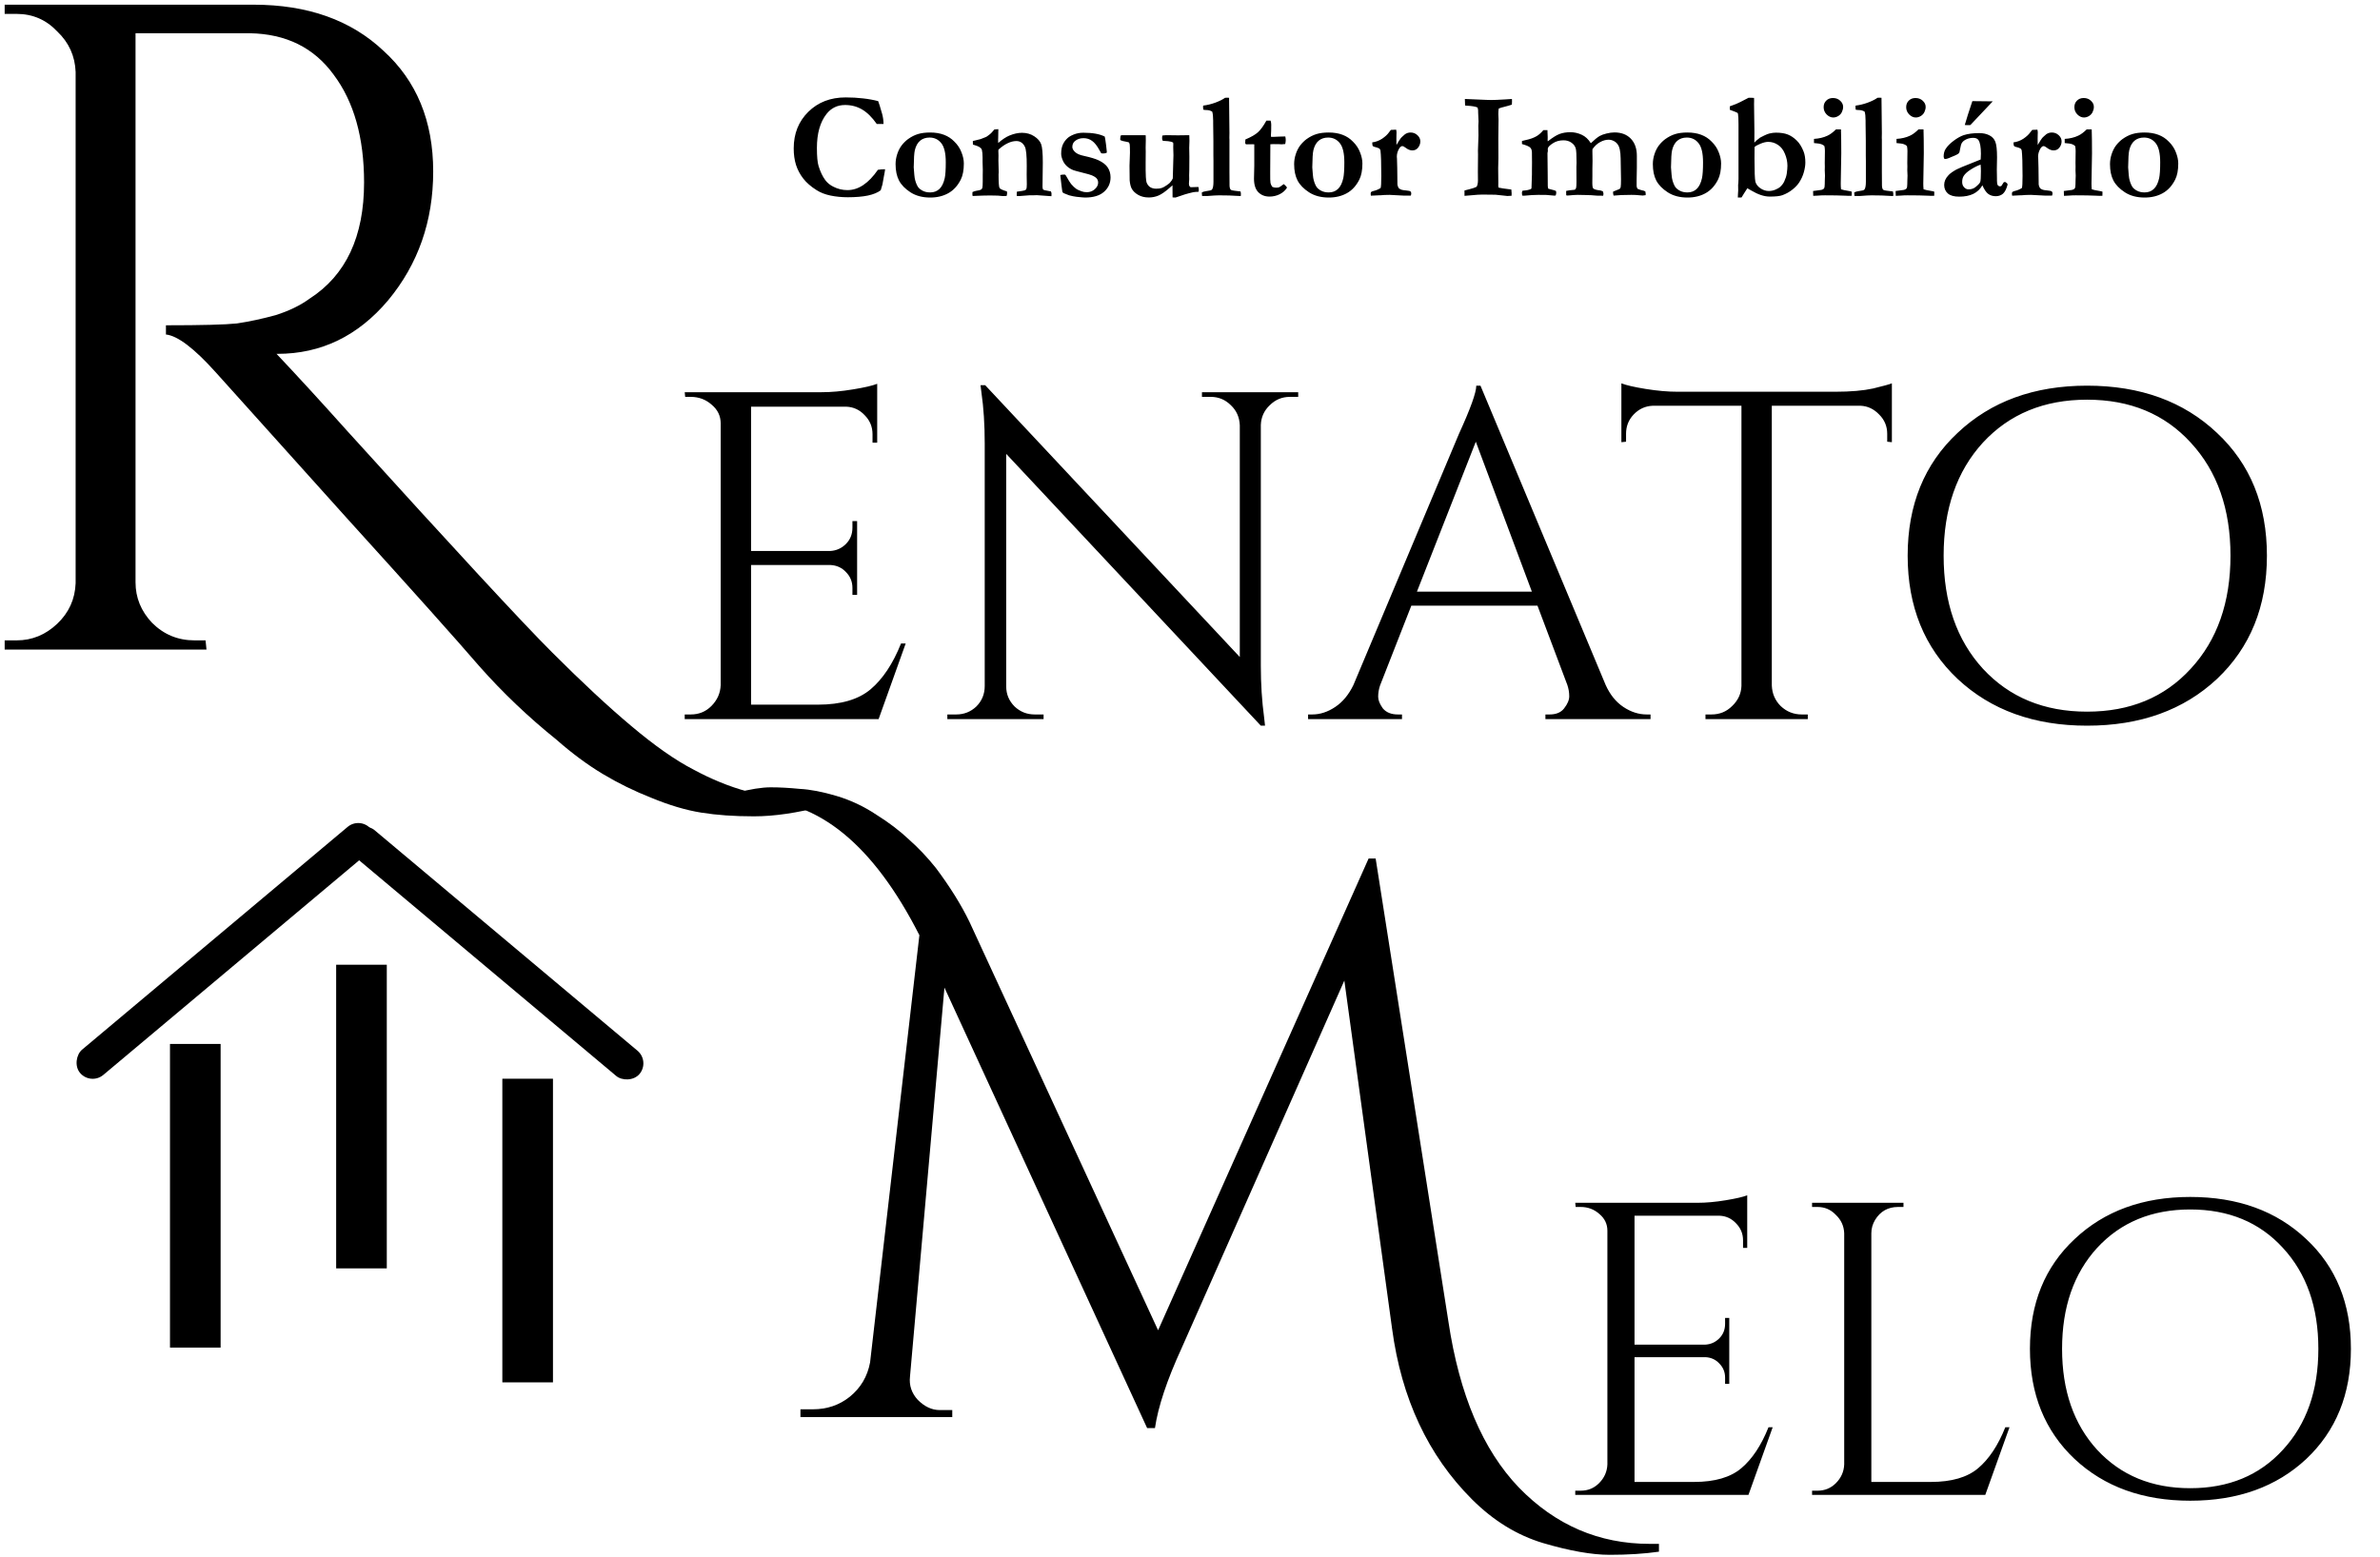 <svg width="489" height="320" viewBox="0 0 489 320" fill="none" xmlns="http://www.w3.org/2000/svg">
<path d="M169.098 165.694C163.796 167.082 159.063 167.776 154.897 167.776C150.858 167.776 147.26 167.524 144.104 167.019C140.949 166.514 137.54 165.504 133.88 163.989C130.345 162.601 127 160.96 123.844 159.066C120.689 157.173 117.533 154.838 114.377 152.061C108.57 147.39 103.269 142.341 98.472 136.913C93.802 131.485 84.713 121.324 71.206 106.428C57.7 91.407 48.737 81.435 44.319 76.512C39.901 71.589 36.493 69.001 34.094 68.749V66.855C41.416 66.855 46.276 66.729 48.674 66.476C51.199 66.098 53.849 65.53 56.627 64.772C59.404 63.889 61.739 62.752 63.632 61.364C71.08 56.567 74.804 48.615 74.804 37.506C74.804 28.292 72.721 20.907 68.555 15.353C64.516 9.799 58.773 6.959 51.325 6.832H27.846V119.683C27.846 122.838 28.982 125.615 31.254 128.014C33.653 130.412 36.556 131.611 39.964 131.611H42.236L42.426 133.505H0.959V131.611H3.42C6.576 131.611 9.353 130.475 11.752 128.203C14.15 125.931 15.412 123.154 15.539 119.872V14.785C15.412 11.503 14.15 8.726 11.752 6.454C9.479 4.055 6.702 2.856 3.42 2.856H0.959V0.963H52.082C63.191 0.963 72.09 4.118 78.78 10.43C85.597 16.615 89.005 24.883 89.005 35.234C89.005 45.459 85.912 54.295 79.727 61.743C73.541 69.064 65.968 72.725 57.005 72.725C57.005 72.725 56.942 72.725 56.816 72.725C61.108 77.269 65.968 82.571 71.395 88.63C93.233 112.74 107.245 127.887 113.43 134.073C119.616 140.258 125.044 145.307 129.714 149.22C134.511 153.26 138.74 156.226 142.4 158.12C149.848 162.159 157.232 164.179 164.554 164.179C166.068 164.179 167.583 164.053 169.098 163.8V165.694Z" fill="black"/>
<path d="M338.922 317.301C339.565 317.301 340.208 317.301 340.852 317.301V318.909C337.85 319.338 334.473 319.552 330.722 319.552C327.077 319.552 322.521 318.748 317.054 317.14C311.694 315.532 306.817 312.531 302.422 308.136C293.417 299.131 287.95 287.447 286.021 273.083L276.212 201.529L242.767 277.102C239.766 283.641 237.944 289.108 237.3 293.503H235.692L194.047 202.977L186.972 282.891C186.758 284.713 187.294 286.321 188.58 287.715C189.973 289.108 191.474 289.805 193.082 289.805H195.655V291.252H164.461V289.644H167.033C169.928 289.644 172.447 288.787 174.591 287.072C176.842 285.249 178.235 282.891 178.771 279.997L188.901 192.203C179.468 173.659 168.159 164.386 154.974 164.386C153.795 164.386 152.562 164.44 151.276 164.547V162.939C154.17 162.189 156.528 161.813 158.351 161.813C160.173 161.813 162.156 161.921 164.3 162.135C166.444 162.242 168.963 162.725 171.857 163.582C174.752 164.44 177.485 165.726 180.058 167.441C182.63 169.049 184.882 170.764 186.811 172.587C188.741 174.302 190.563 176.231 192.278 178.375C195.172 182.234 197.477 185.932 199.192 189.47L237.944 273.404L281.197 176.446H282.644L297.598 271.635C299.849 286.643 304.673 298.006 312.069 305.724C319.573 313.442 328.524 317.301 338.922 317.301Z" fill="black"/>
<rect x="34.926" y="214.556" width="10.402" height="62.406" fill="black"/>
<rect x="74.022" y="167.767" width="6.783" height="78.007" rx="3.392" transform="rotate(50 74.022 167.767)" fill="black"/>
<rect x="69.98" y="173.619" width="6.783" height="77.329" rx="3.392" transform="rotate(-50 69.98 173.619)" fill="black"/>
<rect x="103.212" y="221.703" width="10.402" height="62.406" fill="black"/>
<rect x="69.069" y="198.276" width="10.402" height="62.406" fill="black"/>
<path d="M180.433 20.785C180.566 21.091 180.836 21.962 181.243 23.398C181.426 24.05 181.523 24.742 181.533 25.476H180.143C179.165 24.09 178.157 23.097 177.118 22.496C176.079 21.885 174.918 21.58 173.635 21.58C172.056 21.58 170.783 22.196 169.815 23.428C168.501 25.099 167.844 27.426 167.844 30.41C167.844 32.142 167.956 33.374 168.181 34.108C168.547 35.299 169.011 36.272 169.571 37.026C169.999 37.596 170.559 38.049 171.251 38.385C172.148 38.844 173.105 39.073 174.124 39.073C175.244 39.073 176.324 38.727 177.362 38.034C178.412 37.331 179.415 36.287 180.372 34.902C180.749 34.831 181.243 34.79 181.854 34.78C181.813 35.167 181.747 35.569 181.655 35.987C181.625 36.15 181.508 36.796 181.304 37.927L181.167 38.385L180.953 39.103C180.331 39.582 179.455 39.944 178.325 40.188C177.205 40.422 175.824 40.539 174.185 40.539C172.932 40.539 171.745 40.422 170.625 40.188C169.515 39.954 168.562 39.582 167.768 39.073C166.607 38.339 165.695 37.545 165.033 36.689C164.371 35.834 163.877 34.902 163.551 33.894C163.236 32.885 163.078 31.755 163.078 30.502C163.078 27.467 164.076 24.961 166.072 22.985C168.079 21.009 170.635 20.021 173.742 20.021C175.005 20.021 176.191 20.088 177.301 20.22C178.422 20.342 179.466 20.531 180.433 20.785ZM196.093 29.112C196.745 29.743 197.229 30.471 197.544 31.296C197.87 32.111 198.033 32.88 198.033 33.603C198.033 34.968 197.824 36.068 197.407 36.903C196.775 38.166 195.925 39.098 194.855 39.699C193.786 40.3 192.543 40.6 191.128 40.6C189.539 40.6 188.189 40.244 187.079 39.531C185.979 38.818 185.19 38.008 184.711 37.102C184.243 36.196 184.008 35.07 184.008 33.726C184.008 33.043 184.12 32.361 184.344 31.678C184.568 30.986 184.874 30.385 185.261 29.876C185.658 29.366 186.091 28.939 186.56 28.592C187.242 28.103 187.924 27.757 188.607 27.553C189.299 27.34 190.135 27.233 191.112 27.233C193.241 27.233 194.901 27.859 196.093 29.112ZM187.736 34.398C187.828 35.661 187.894 36.389 187.935 36.583C188.067 37.265 188.276 37.85 188.561 38.339C188.755 38.655 189.075 38.935 189.524 39.18C189.972 39.424 190.506 39.546 191.128 39.546C191.871 39.546 192.498 39.312 193.007 38.844C193.516 38.365 193.883 37.621 194.107 36.613C194.249 35.951 194.321 34.866 194.321 33.359C194.321 31.505 194.015 30.196 193.404 29.433C192.793 28.658 191.988 28.271 190.99 28.271C190.206 28.271 189.554 28.49 189.035 28.928C188.525 29.366 188.169 30.013 187.965 30.869C187.833 31.419 187.756 32.595 187.736 34.398ZM199.805 39.47C200.07 39.348 200.315 39.266 200.539 39.225C201.099 39.134 201.425 39.057 201.517 38.996C201.669 38.905 201.771 38.793 201.822 38.66C201.883 38.457 201.914 38.008 201.914 37.316V35.987L201.929 34.902L201.883 33.298V32.335C201.883 31.694 201.832 31.169 201.73 30.762C201.69 30.609 201.562 30.456 201.349 30.303C201.063 30.1 200.58 29.901 199.897 29.707L199.882 28.974C200.014 28.933 200.131 28.908 200.233 28.898C200.345 28.877 200.758 28.776 201.471 28.592C202.031 28.389 202.392 28.246 202.555 28.165C202.606 28.134 202.688 28.088 202.8 28.027C202.922 27.925 203.06 27.823 203.212 27.721C203.518 27.508 203.885 27.136 204.312 26.606L205.122 26.545L205.092 28.271C205.081 28.445 205.076 28.582 205.076 28.684C205.076 28.765 205.081 29 205.092 29.387C205.937 28.653 206.706 28.144 207.398 27.859C208.305 27.482 209.166 27.294 209.98 27.294C210.938 27.294 211.778 27.533 212.501 28.012C213.224 28.48 213.698 29.025 213.922 29.646C214.146 30.268 214.258 31.52 214.258 33.405L214.197 38.385C214.197 38.62 214.238 38.813 214.319 38.966C214.421 39.047 214.701 39.124 215.16 39.195L215.908 39.333C216 39.465 216.046 39.628 216.046 39.821C216.046 39.944 216.041 40.112 216.03 40.325L213.036 40.112L212.15 40.142H211.447L209.43 40.295H208.911C208.901 40.163 208.896 40.061 208.896 39.989C208.896 39.806 208.906 39.608 208.926 39.394C209.069 39.363 209.425 39.312 209.996 39.241C210.148 39.221 210.317 39.185 210.5 39.134C210.704 39.052 210.821 38.971 210.851 38.889C210.933 38.716 210.973 38.385 210.973 37.896C210.973 37.041 210.963 36.384 210.943 35.926L210.958 34.153C210.968 32.004 210.836 30.665 210.561 30.135C210.174 29.371 209.593 28.989 208.819 28.989C208.249 28.989 207.658 29.137 207.047 29.433C206.436 29.718 205.805 30.156 205.153 30.746L205.122 31.006L205.153 31.969L205.137 32.992L205.198 35.437L205.168 35.819C205.168 37.479 205.234 38.416 205.367 38.63C205.499 38.844 206.003 39.078 206.879 39.333C206.91 39.506 206.925 39.633 206.925 39.714C206.925 39.837 206.889 40.025 206.818 40.28C206.502 40.29 206.237 40.295 206.023 40.295C205.81 40.295 205.473 40.264 205.015 40.203L203.38 40.173C202.566 40.173 201.389 40.208 199.851 40.28C199.811 40.178 199.79 40.071 199.79 39.959C199.79 39.877 199.795 39.714 199.805 39.47ZM217.848 35.971C218.154 35.91 218.378 35.88 218.521 35.88C218.592 35.88 218.699 35.885 218.842 35.895L218.979 36.048C219.529 37.015 219.891 37.601 220.064 37.805C220.42 38.222 220.772 38.558 221.118 38.813C221.352 38.976 221.719 39.144 222.218 39.317C222.554 39.439 222.91 39.501 223.287 39.501C223.929 39.501 224.479 39.297 224.937 38.889C225.396 38.472 225.625 38.024 225.625 37.545C225.625 37.219 225.538 36.944 225.365 36.72C225.192 36.486 224.846 36.257 224.326 36.032C224.072 35.92 223.43 35.737 222.401 35.483C221.383 35.228 220.767 35.06 220.553 34.978C220.074 34.795 219.646 34.54 219.269 34.214C218.903 33.889 218.623 33.522 218.429 33.114C218.164 32.534 218.032 32.035 218.032 31.617C218.032 30.843 218.144 30.212 218.368 29.723C218.592 29.224 218.908 28.786 219.315 28.409C219.611 28.124 220.054 27.864 220.644 27.63C221.245 27.395 221.887 27.278 222.569 27.278C223.537 27.278 224.387 27.345 225.121 27.477C225.854 27.609 226.475 27.808 226.985 28.073C227.046 28.307 227.132 28.847 227.244 29.692C227.356 30.538 227.412 31.037 227.412 31.189C227.412 31.261 227.397 31.337 227.367 31.419C227.102 31.5 226.883 31.541 226.71 31.541C226.608 31.541 226.46 31.531 226.267 31.51C226.175 31.368 226.053 31.154 225.9 30.869C225.411 29.962 224.907 29.326 224.387 28.959C223.878 28.582 223.287 28.394 222.615 28.394C221.912 28.394 221.322 28.597 220.843 29.005C220.497 29.3 220.323 29.702 220.323 30.212C220.323 30.548 220.507 30.889 220.873 31.235C221.23 31.592 221.851 31.862 222.737 32.045C224.072 32.34 225.054 32.636 225.686 32.931C226.603 33.359 227.244 33.863 227.611 34.444C227.988 35.024 228.176 35.696 228.176 36.46C228.176 37.642 227.728 38.63 226.832 39.424C225.946 40.208 224.647 40.6 222.936 40.6C222.712 40.6 222.126 40.55 221.179 40.448C220.751 40.397 220.247 40.295 219.667 40.142C219.524 40.102 219.152 39.954 218.551 39.699C218.439 39.638 218.358 39.567 218.307 39.485C218.266 39.394 218.2 38.966 218.108 38.202C217.945 36.959 217.859 36.216 217.848 35.971ZM230.239 27.874C230.351 27.833 230.442 27.803 230.514 27.782H235.066L235.403 27.813L235.418 28.837L235.387 30.334L235.403 31.113L235.387 33.42V34.994C235.387 36.022 235.443 36.832 235.555 37.423C235.708 37.871 235.953 38.212 236.289 38.446C236.635 38.67 237.053 38.782 237.541 38.782C238 38.782 238.372 38.737 238.657 38.645C238.942 38.553 239.268 38.38 239.635 38.126C240.011 37.871 240.251 37.688 240.353 37.575C240.648 37.25 240.852 36.949 240.964 36.674L241.071 32.87C241.091 32.473 241.101 32.147 241.101 31.892C241.101 31.627 241.091 31.296 241.071 30.899C241.06 30.492 241.055 30.263 241.055 30.212L241.071 29.646L241.04 29.31C240.796 29.157 240.454 29.061 240.016 29.02L238.993 28.944C238.932 28.913 238.876 28.877 238.825 28.837C238.784 28.633 238.764 28.48 238.764 28.378C238.764 28.256 238.779 28.083 238.81 27.859C239.146 27.808 239.436 27.782 239.68 27.782L242.033 27.813C242.665 27.813 243.439 27.803 244.355 27.782L244.386 28.928L244.34 30.395L244.371 32.228L244.355 34.856L244.325 36.032L244.34 36.827C244.299 37.357 244.279 37.657 244.279 37.728C244.279 37.983 244.325 38.171 244.416 38.294C244.508 38.416 244.595 38.477 244.676 38.477L246.082 38.431L246.265 38.462C246.296 38.818 246.311 39.022 246.311 39.073C246.311 39.144 246.296 39.256 246.265 39.409C245.725 39.429 245.338 39.465 245.104 39.516C244.014 39.76 242.822 40.122 241.529 40.6L240.918 40.57L240.903 38.08C240.78 38.182 240.602 38.339 240.368 38.553C239.472 39.348 238.703 39.888 238.061 40.173C237.419 40.448 236.747 40.585 236.044 40.585C235.209 40.585 234.486 40.412 233.875 40.066C233.264 39.719 232.816 39.292 232.53 38.782C232.316 38.385 232.174 37.815 232.103 37.071C232.082 36.878 232.072 35.88 232.072 34.077L232.087 33.588C232.138 32.59 232.164 31.852 232.164 31.373C232.164 30.558 232.148 30.013 232.118 29.738C232.108 29.606 232.057 29.453 231.965 29.28C231.823 29.219 231.654 29.173 231.461 29.142C230.809 29.03 230.402 28.923 230.239 28.821C230.188 28.791 230.162 28.725 230.162 28.623C230.162 28.562 230.167 28.48 230.178 28.378C230.198 28.276 230.218 28.108 230.239 27.874ZM246.922 39.577C247.146 39.424 247.441 39.327 247.808 39.287C248.511 39.205 248.913 39.098 249.015 38.966C249.219 38.701 249.321 38.161 249.321 37.346V33.038L249.305 32.014V28.928L249.26 25.399V24.788C249.26 23.953 249.193 23.337 249.061 22.939C248.704 22.726 248.322 22.619 247.915 22.619C247.671 22.619 247.441 22.593 247.228 22.542C247.197 22.288 247.182 22.099 247.182 21.977C247.182 21.895 247.192 21.804 247.212 21.702C248.017 21.61 248.852 21.407 249.718 21.091C250.584 20.765 251.246 20.434 251.704 20.098L252.132 20.082C252.223 20.082 252.356 20.088 252.529 20.098C252.58 23.622 252.605 26.036 252.605 27.34C252.605 27.727 252.6 28.037 252.59 28.271V28.363L252.605 28.653V35.421L252.621 37.652V38.019C252.621 38.457 252.692 38.767 252.835 38.95C252.957 39.083 253.216 39.164 253.614 39.195C253.828 39.215 254.25 39.266 254.882 39.348C254.933 39.562 254.958 39.735 254.958 39.867C254.958 39.969 254.948 40.112 254.928 40.295L253.721 40.234C253.048 40.183 252.203 40.157 251.185 40.157L250.619 40.142C250.039 40.142 249.198 40.188 248.098 40.28H246.983L246.922 39.577ZM255.875 28.669C257.077 28.159 257.942 27.66 258.472 27.171C259.012 26.683 259.587 25.888 260.198 24.788H261.054C261.146 25.053 261.191 25.333 261.191 25.628C261.191 26.158 261.186 26.57 261.176 26.866L261.13 27.767C261.13 27.818 261.135 27.935 261.146 28.119L261.497 28.134C261.548 28.134 262.027 28.113 262.933 28.073C263.004 28.073 263.386 28.063 264.079 28.042C264.14 28.317 264.171 28.562 264.171 28.776C264.171 29.01 264.135 29.285 264.064 29.601C263.728 29.641 263.473 29.662 263.3 29.662C263.218 29.662 263.055 29.651 262.811 29.631H262.016L261.741 29.616L261.008 29.646L260.978 35.483C260.967 36.613 260.988 37.321 261.039 37.606C261.1 37.881 261.222 38.146 261.405 38.401C261.64 38.513 261.899 38.569 262.184 38.569C262.459 38.569 262.663 38.543 262.796 38.492C262.928 38.441 263.152 38.294 263.468 38.049C263.529 37.998 263.626 37.927 263.758 37.835C264.003 38.029 264.201 38.222 264.354 38.416L264.415 38.599C264.059 39.159 263.554 39.602 262.903 39.928C262.261 40.244 261.573 40.402 260.84 40.402C259.893 40.402 259.124 40.102 258.533 39.501C257.942 38.9 257.647 37.968 257.647 36.705L257.708 34.016V29.662L257.234 29.646L256.134 29.662L255.936 29.616C255.875 29.524 255.844 29.438 255.844 29.356C255.844 29.295 255.854 29.066 255.875 28.669ZM277.982 29.112C278.634 29.743 279.117 30.471 279.433 31.296C279.759 32.111 279.922 32.88 279.922 33.603C279.922 34.968 279.713 36.068 279.296 36.903C278.664 38.166 277.814 39.098 276.744 39.699C275.675 40.3 274.432 40.6 273.016 40.6C271.428 40.6 270.078 40.244 268.968 39.531C267.868 38.818 267.078 38.008 266.6 37.102C266.131 36.196 265.897 35.07 265.897 33.726C265.897 33.043 266.009 32.361 266.233 31.678C266.457 30.986 266.763 30.385 267.15 29.876C267.547 29.366 267.98 28.939 268.448 28.592C269.131 28.103 269.813 27.757 270.496 27.553C271.188 27.34 272.023 27.233 273.001 27.233C275.13 27.233 276.79 27.859 277.982 29.112ZM269.625 34.398C269.716 35.661 269.783 36.389 269.823 36.583C269.956 37.265 270.165 37.85 270.45 38.339C270.643 38.655 270.964 38.935 271.412 39.18C271.86 39.424 272.395 39.546 273.016 39.546C273.76 39.546 274.386 39.312 274.896 38.844C275.405 38.365 275.771 37.621 275.996 36.613C276.138 35.951 276.209 34.866 276.209 33.359C276.209 31.505 275.904 30.196 275.293 29.433C274.682 28.658 273.877 28.271 272.879 28.271C272.095 28.271 271.443 28.49 270.923 28.928C270.414 29.366 270.058 30.013 269.854 30.869C269.722 31.419 269.645 32.595 269.625 34.398ZM281.664 39.501C281.796 39.389 281.969 39.307 282.183 39.256C282.702 39.144 283.196 38.94 283.665 38.645C283.757 38.401 283.802 37.575 283.802 36.17C283.802 33.593 283.746 31.852 283.634 30.945C283.614 30.782 283.533 30.64 283.39 30.517C283.135 30.385 282.789 30.268 282.351 30.166C282.147 30.115 282.025 30.003 281.984 29.83L281.939 29.265C282.692 29.163 283.375 28.908 283.986 28.501C284.597 28.083 285.055 27.66 285.361 27.233C285.524 26.998 285.666 26.82 285.789 26.698L286.858 26.652C286.909 26.886 286.934 27.08 286.934 27.233C286.934 27.345 286.929 27.482 286.919 27.645C286.909 28.002 286.904 28.297 286.904 28.531C286.904 28.643 286.909 29.066 286.919 29.799C287.337 29.086 287.642 28.608 287.836 28.363C287.927 28.251 288.197 28.002 288.646 27.614C288.992 27.36 289.384 27.233 289.822 27.233C290.362 27.233 290.83 27.416 291.227 27.782C291.625 28.149 291.823 28.572 291.823 29.051C291.823 29.529 291.671 29.962 291.365 30.349C291.07 30.726 290.672 30.915 290.173 30.915C289.735 30.915 289.277 30.731 288.798 30.364C288.513 30.14 288.284 30.028 288.111 30.028L288.004 30.044C287.79 30.115 287.596 30.308 287.423 30.624C287.138 31.133 286.996 31.663 286.996 32.213L287.026 32.626C287.067 33.379 287.097 35.146 287.118 37.927C287.148 38.182 287.245 38.436 287.408 38.691C287.591 38.833 287.775 38.935 287.958 38.996C288.152 39.057 288.483 39.108 288.951 39.149C289.42 39.19 289.705 39.256 289.807 39.348C289.909 39.429 289.959 39.567 289.959 39.76C289.959 39.872 289.929 40.02 289.868 40.203H288.432L285.514 40.05C284.78 40.05 284.113 40.081 283.512 40.142H283.252C283.181 40.142 282.652 40.168 281.664 40.219C281.633 40.056 281.618 39.933 281.618 39.852C281.618 39.77 281.633 39.653 281.664 39.501ZM300.898 40.249V39.149C301.102 39.088 301.438 39.002 301.907 38.889C302.569 38.727 303.063 38.558 303.389 38.385C303.572 38.069 303.664 37.632 303.664 37.071L303.648 35.269L303.679 31.785L303.664 30.96C303.735 28.944 303.77 27.905 303.77 27.844L303.74 25.812L303.786 24.987L303.709 23.245L303.694 22.588C303.684 22.486 303.648 22.323 303.587 22.099C303.17 21.906 302.492 21.784 301.555 21.733C301.331 21.722 301.153 21.707 301.021 21.687L300.975 20.342L305.344 20.526C305.884 20.546 306.22 20.556 306.352 20.556C306.953 20.556 307.916 20.515 309.24 20.434C309.983 20.383 310.452 20.352 310.645 20.342C310.656 20.536 310.661 20.699 310.661 20.831C310.661 21.004 310.651 21.228 310.63 21.503C310.223 21.646 309.754 21.784 309.225 21.916C308.705 22.038 308.277 22.165 307.941 22.298C307.88 22.563 307.85 22.945 307.85 23.444C307.85 23.882 307.865 24.238 307.895 24.513C307.865 26.234 307.85 27.558 307.85 28.485L307.865 32.519L307.819 34.566L307.85 37.621L307.834 38.202C307.834 38.283 307.855 38.401 307.895 38.553C308.517 38.686 309.082 38.777 309.591 38.828C309.683 38.839 309.994 38.879 310.523 38.95C310.564 39.256 310.584 39.511 310.584 39.714C310.584 39.827 310.579 40 310.569 40.234C310.437 40.234 310.335 40.239 310.264 40.249C309.938 40.27 309.749 40.28 309.698 40.28C309.627 40.28 309.495 40.264 309.301 40.234C309.158 40.214 308.481 40.142 307.269 40.02L304.565 39.989C304.025 39.989 303.241 40.04 302.212 40.142C301.54 40.203 301.102 40.239 300.898 40.249ZM312.769 39.241C312.851 39.2 312.963 39.175 313.105 39.164C313.706 39.124 314.185 39.017 314.541 38.844C314.613 38.813 314.653 38.747 314.664 38.645C314.684 38.543 314.714 37.616 314.755 35.864V34.978L314.77 33.405L314.755 31.77V31.403C314.755 30.925 314.643 30.573 314.419 30.349C314.205 30.115 313.635 29.865 312.708 29.601V28.974C312.902 28.923 313.131 28.867 313.395 28.806C314.333 28.613 315.107 28.338 315.718 27.981C316.186 27.706 316.65 27.294 317.108 26.744H317.948V26.988L317.994 28.21L317.979 28.776L318.009 29.051C318.977 28.287 319.782 27.782 320.423 27.538C321.075 27.294 321.819 27.171 322.654 27.171C323.458 27.171 324.232 27.345 324.976 27.691C325.73 28.037 326.356 28.618 326.855 29.433C327.578 28.73 328.184 28.236 328.673 27.951C329.009 27.757 329.468 27.589 330.048 27.446C330.639 27.294 331.194 27.217 331.713 27.217C333.129 27.217 334.25 27.645 335.075 28.501C335.9 29.366 336.312 30.538 336.312 32.014V34.444C336.312 34.943 336.297 35.803 336.266 37.026V38.202C336.266 38.406 336.327 38.604 336.45 38.798C336.847 38.971 337.188 39.083 337.473 39.134C337.677 39.164 337.87 39.236 338.054 39.348C338.074 39.531 338.1 39.684 338.13 39.806L338.115 40.112C337.83 40.163 337.626 40.188 337.504 40.188C337.422 40.188 337.173 40.168 336.755 40.127C336.348 40.076 335.828 40.05 335.197 40.05C333.659 40.05 332.437 40.102 331.53 40.203C331.459 39.949 331.423 39.745 331.423 39.592L331.438 39.378C331.571 39.307 332.009 39.129 332.752 38.844C332.885 38.711 332.961 38.594 332.982 38.492C333.032 38.238 333.058 37.693 333.058 36.858L332.982 32.549C332.971 31.826 332.915 31.23 332.813 30.762C332.712 30.283 332.559 29.911 332.355 29.646C332.162 29.371 331.897 29.147 331.561 28.974C331.225 28.801 330.873 28.715 330.507 28.715C329.936 28.715 329.356 28.877 328.765 29.203C328.174 29.519 327.65 30.003 327.191 30.655L327.176 31.098L327.207 33.053L327.176 34.657V36.185L327.161 37.545C327.161 38.217 327.227 38.614 327.359 38.737C327.563 38.93 328.062 39.068 328.857 39.149L329.33 39.317C329.412 39.551 329.452 39.735 329.452 39.867C329.452 39.938 329.432 40.061 329.391 40.234L328.948 40.219H328.337L328.016 40.203C327.293 40.132 326.545 40.091 325.77 40.081L324.136 40.05C323.739 40.05 323.051 40.096 322.073 40.188L321.798 40.142L321.783 39.241C322.089 39.149 322.639 39.073 323.433 39.012C323.484 39.002 323.55 38.981 323.632 38.95C323.744 38.818 323.81 38.706 323.83 38.614C323.881 38.411 323.907 37.998 323.907 37.377L323.891 34.276L323.922 33.451C323.922 31.862 323.866 30.879 323.754 30.502C323.611 30.013 323.311 29.616 322.852 29.31C322.404 28.994 321.864 28.837 321.233 28.837C320.408 28.837 319.69 29.035 319.079 29.433C318.468 29.82 318.116 30.166 318.025 30.471C318.014 30.594 318.009 30.685 318.009 30.746L318.025 30.899V31.052C318.025 31.144 317.999 31.286 317.948 31.48L317.994 35.864L318.009 38.156C318.009 38.238 318.02 38.37 318.04 38.553L318.116 38.782C318.401 38.874 318.646 38.94 318.85 38.981C319.226 39.063 319.512 39.154 319.705 39.256C319.736 39.429 319.751 39.551 319.751 39.623C319.751 39.755 319.71 39.944 319.629 40.188C319.466 40.198 319.349 40.203 319.277 40.203C319.165 40.203 318.656 40.157 317.75 40.066L316.084 40.05C315.29 40.05 314.327 40.107 313.197 40.219L312.754 40.203C312.733 40.04 312.713 39.852 312.693 39.638C312.693 39.546 312.718 39.414 312.769 39.241ZM351.682 29.112C352.333 29.743 352.817 30.471 353.133 31.296C353.459 32.111 353.622 32.88 353.622 33.603C353.622 34.968 353.413 36.068 352.995 36.903C352.364 38.166 351.513 39.098 350.444 39.699C349.375 40.3 348.132 40.6 346.716 40.6C345.127 40.6 343.778 40.244 342.668 39.531C341.568 38.818 340.778 38.008 340.3 37.102C339.831 36.196 339.597 35.07 339.597 33.726C339.597 33.043 339.709 32.361 339.933 31.678C340.157 30.986 340.463 30.385 340.85 29.876C341.247 29.366 341.68 28.939 342.148 28.592C342.831 28.103 343.513 27.757 344.195 27.553C344.888 27.34 345.723 27.233 346.701 27.233C348.83 27.233 350.49 27.859 351.682 29.112ZM343.325 34.398C343.416 35.661 343.482 36.389 343.523 36.583C343.656 37.265 343.864 37.85 344.15 38.339C344.343 38.655 344.664 38.935 345.112 39.18C345.56 39.424 346.095 39.546 346.716 39.546C347.46 39.546 348.086 39.312 348.595 38.844C349.105 38.365 349.471 37.621 349.695 36.613C349.838 35.951 349.909 34.866 349.909 33.359C349.909 31.505 349.604 30.196 348.993 29.433C348.382 28.658 347.577 28.271 346.579 28.271C345.794 28.271 345.143 28.49 344.623 28.928C344.114 29.366 343.757 30.013 343.554 30.869C343.421 31.419 343.345 32.595 343.325 34.398ZM355.409 21.855L356.708 21.366C357.034 21.244 357.884 20.821 359.259 20.098H359.932C360.105 20.098 360.257 20.108 360.39 20.128C360.4 20.424 360.405 20.627 360.405 20.739L360.39 21.366L360.466 27.11L360.451 29.31C360.746 28.984 361.138 28.643 361.627 28.287C361.729 28.215 362.009 28.073 362.468 27.859C362.926 27.635 363.293 27.492 363.568 27.431C364.056 27.319 364.489 27.263 364.866 27.263C365.875 27.263 366.694 27.39 367.326 27.645C367.968 27.9 368.569 28.302 369.129 28.852C369.699 29.392 370.178 30.151 370.565 31.128C370.809 31.75 370.931 32.508 370.931 33.405C370.931 33.985 370.83 34.642 370.626 35.376C370.432 36.099 370.112 36.807 369.663 37.499C369.338 37.998 368.874 38.487 368.273 38.966C367.682 39.444 367 39.827 366.226 40.112C365.717 40.305 364.846 40.402 363.613 40.402C362.483 40.402 361.215 39.984 359.809 39.149C359.443 38.925 359.178 38.772 359.015 38.691C358.811 38.986 358.582 39.343 358.327 39.76C358.083 40.178 357.915 40.453 357.823 40.585L357.059 40.6C357.059 40.356 357.069 40.107 357.09 39.852C357.12 39.597 357.136 39.358 357.136 39.134L357.12 38.003L357.166 37.606C357.187 37.443 357.197 37.158 357.197 36.751V25.582C357.197 24.462 357.161 23.734 357.09 23.398C357.069 23.296 357.029 23.225 356.968 23.184C356.917 23.133 356.397 22.924 355.409 22.558V21.855ZM360.497 30.212L360.482 32.595C360.482 35.233 360.543 36.812 360.665 37.331C360.797 37.85 361.138 38.304 361.688 38.691C362.238 39.068 362.819 39.256 363.43 39.256C363.878 39.256 364.326 39.164 364.775 38.981C365.223 38.798 365.564 38.594 365.798 38.37C366.155 38.034 366.419 37.677 366.593 37.3C366.868 36.71 367.041 36.17 367.112 35.681C367.204 35.009 367.25 34.474 367.25 34.077C367.25 33.242 367.076 32.417 366.73 31.602C366.394 30.777 365.915 30.166 365.294 29.769C364.683 29.361 364.016 29.157 363.293 29.157C362.844 29.157 362.315 29.285 361.704 29.54C361.093 29.794 360.69 30.018 360.497 30.212ZM374.69 22.023C374.69 21.473 374.868 21.025 375.225 20.678C375.581 20.322 376.039 20.144 376.6 20.144C377.2 20.144 377.7 20.332 378.097 20.709C378.494 21.076 378.693 21.493 378.693 21.962C378.693 22.308 378.611 22.654 378.448 23.001C378.295 23.347 378.046 23.627 377.7 23.841C377.363 24.045 377.017 24.146 376.661 24.146C376.172 24.146 375.719 23.938 375.301 23.52C374.894 23.102 374.69 22.603 374.69 22.023ZM372.551 40.249L372.52 39.256L374.247 39.027C374.501 38.956 374.675 38.854 374.766 38.721C374.868 38.579 374.919 38.268 374.919 37.789V37.621C374.919 37.499 374.924 37.28 374.934 36.964C374.955 36.639 374.965 36.353 374.965 36.109C374.965 35.915 374.95 35.544 374.919 34.994L374.934 34.23L374.919 33.512L374.95 31.021C374.95 30.706 374.919 30.38 374.858 30.044C374.746 29.891 374.542 29.758 374.247 29.646C373.951 29.534 373.437 29.453 372.704 29.402V28.546C373.753 28.485 374.675 28.266 375.469 27.89C376.009 27.645 376.594 27.212 377.226 26.591H378.25C378.29 27.854 378.311 29.494 378.311 31.51L378.204 37.744C378.204 38.171 378.224 38.558 378.265 38.905C378.581 39.017 379.095 39.129 379.808 39.241C380.083 39.282 380.302 39.333 380.465 39.394L380.45 40.234C380.175 40.244 379.971 40.249 379.838 40.249C379.686 40.249 379.451 40.239 379.136 40.219C378.097 40.168 376.706 40.142 374.965 40.142C374.466 40.142 373.982 40.163 373.513 40.203C373.045 40.234 372.724 40.249 372.551 40.249ZM380.969 39.577C381.193 39.424 381.488 39.327 381.855 39.287C382.558 39.205 382.96 39.098 383.062 38.966C383.266 38.701 383.368 38.161 383.368 37.346V33.038L383.352 32.014V28.928L383.306 25.399V24.788C383.306 23.953 383.24 23.337 383.108 22.939C382.751 22.726 382.369 22.619 381.962 22.619C381.718 22.619 381.488 22.593 381.274 22.542C381.244 22.288 381.229 22.099 381.229 21.977C381.229 21.895 381.239 21.804 381.259 21.702C382.064 21.61 382.899 21.407 383.765 21.091C384.631 20.765 385.293 20.434 385.751 20.098L386.179 20.082C386.27 20.082 386.403 20.088 386.576 20.098C386.627 23.622 386.652 26.036 386.652 27.34C386.652 27.727 386.647 28.037 386.637 28.271V28.363L386.652 28.653V35.421L386.668 37.652V38.019C386.668 38.457 386.739 38.767 386.881 38.95C387.004 39.083 387.263 39.164 387.661 39.195C387.874 39.215 388.297 39.266 388.929 39.348C388.98 39.562 389.005 39.735 389.005 39.867C389.005 39.969 388.995 40.112 388.974 40.295L387.768 40.234C387.095 40.183 386.25 40.157 385.231 40.157L384.666 40.142C384.086 40.142 383.245 40.188 382.145 40.28H381.03L380.969 39.577ZM391.648 22.023C391.648 21.473 391.826 21.025 392.183 20.678C392.539 20.322 392.998 20.144 393.558 20.144C394.159 20.144 394.658 20.332 395.055 20.709C395.452 21.076 395.651 21.493 395.651 21.962C395.651 22.308 395.569 22.654 395.406 23.001C395.254 23.347 395.004 23.627 394.658 23.841C394.322 24.045 393.975 24.146 393.619 24.146C393.13 24.146 392.677 23.938 392.259 23.52C391.852 23.102 391.648 22.603 391.648 22.023ZM389.509 40.249L389.479 39.256L391.205 39.027C391.46 38.956 391.633 38.854 391.724 38.721C391.826 38.579 391.877 38.268 391.877 37.789V37.621C391.877 37.499 391.882 37.28 391.893 36.964C391.913 36.639 391.923 36.353 391.923 36.109C391.923 35.915 391.908 35.544 391.877 34.994L391.893 34.23L391.877 33.512L391.908 31.021C391.908 30.706 391.877 30.38 391.816 30.044C391.704 29.891 391.5 29.758 391.205 29.646C390.91 29.534 390.395 29.453 389.662 29.402V28.546C390.711 28.485 391.633 28.266 392.427 27.89C392.967 27.645 393.553 27.212 394.184 26.591H395.208C395.249 27.854 395.269 29.494 395.269 31.51L395.162 37.744C395.162 38.171 395.182 38.558 395.223 38.905C395.539 39.017 396.053 39.129 396.766 39.241C397.041 39.282 397.26 39.333 397.423 39.394L397.408 40.234C397.133 40.244 396.929 40.249 396.797 40.249C396.644 40.249 396.41 40.239 396.094 40.219C395.055 40.168 393.665 40.142 391.923 40.142C391.424 40.142 390.94 40.163 390.472 40.203C390.003 40.234 389.682 40.249 389.509 40.249ZM411.952 37.377L412.304 37.606C412.395 37.677 412.451 37.764 412.472 37.866L412.487 37.942C412.242 38.849 411.922 39.475 411.524 39.821C411.127 40.157 410.633 40.325 410.042 40.325C409.442 40.325 408.922 40.163 408.484 39.837C408.056 39.501 407.664 38.915 407.308 38.08C406.87 38.854 406.254 39.439 405.459 39.837C404.665 40.224 403.692 40.417 402.541 40.417C401.482 40.417 400.703 40.198 400.204 39.76C399.705 39.312 399.455 38.727 399.455 38.003C399.455 37.667 399.526 37.326 399.669 36.98C399.822 36.633 400.061 36.292 400.387 35.956C400.723 35.61 401.258 35.233 401.991 34.826C402.103 34.764 402.49 34.591 403.152 34.306L406.956 32.778C406.987 32.391 407.002 31.999 407.002 31.602C407.002 30.227 406.834 29.29 406.498 28.791C406.294 28.485 405.938 28.332 405.429 28.332C404.919 28.332 404.451 28.429 404.023 28.623C403.595 28.816 403.285 29.066 403.091 29.371C402.949 29.596 402.826 30.018 402.724 30.64C402.653 31.088 402.587 31.347 402.526 31.419C402.373 31.612 402.093 31.79 401.686 31.953C401.288 32.106 401.018 32.218 400.876 32.289C400.326 32.554 399.888 32.687 399.562 32.687C399.419 32.564 399.348 32.391 399.348 32.167C399.348 31.587 399.47 31.088 399.715 30.67C400.081 30.079 400.631 29.509 401.365 28.959C402.108 28.399 402.801 28.007 403.443 27.782C404.318 27.497 405.388 27.355 406.651 27.355C407.466 27.355 408.163 27.508 408.744 27.813C409.335 28.108 409.742 28.552 409.966 29.142C410.2 29.733 410.317 30.797 410.317 32.335L410.272 34.856L410.302 36.705V37.178C410.302 37.606 410.358 37.901 410.47 38.064C410.592 38.217 410.745 38.294 410.929 38.294C411.041 38.294 411.137 38.263 411.219 38.202L411.677 37.484L411.952 37.377ZM406.941 33.833C406.361 34.026 405.704 34.352 404.97 34.81C404.247 35.258 403.743 35.712 403.458 36.17C403.254 36.506 403.152 36.919 403.152 37.407C403.152 37.846 403.285 38.207 403.549 38.492C403.814 38.777 404.12 38.92 404.466 38.92C405.036 38.92 405.52 38.757 405.918 38.431C406.457 37.993 406.773 37.647 406.865 37.392C406.956 37.127 407.002 36.389 407.002 35.177C407.002 34.729 406.982 34.281 406.941 33.833ZM403.687 25.689C404.003 24.569 404.522 22.934 405.245 20.785L409.431 20.831L404.833 25.705C404.456 25.715 404.232 25.72 404.161 25.72C404.018 25.72 403.86 25.71 403.687 25.689ZM413.419 39.501C413.551 39.389 413.724 39.307 413.938 39.256C414.458 39.144 414.952 38.94 415.42 38.645C415.512 38.401 415.558 37.575 415.558 36.17C415.558 33.593 415.502 31.852 415.39 30.945C415.369 30.782 415.288 30.64 415.145 30.517C414.891 30.385 414.544 30.268 414.106 30.166C413.903 30.115 413.78 30.003 413.74 29.83L413.694 29.265C414.448 29.163 415.13 28.908 415.741 28.501C416.352 28.083 416.811 27.66 417.116 27.233C417.279 26.998 417.422 26.82 417.544 26.698L418.613 26.652C418.664 26.886 418.69 27.08 418.69 27.233C418.69 27.345 418.685 27.482 418.674 27.645C418.664 28.002 418.659 28.297 418.659 28.531C418.659 28.643 418.664 29.066 418.674 29.799C419.092 29.086 419.398 28.608 419.591 28.363C419.683 28.251 419.953 28.002 420.401 27.614C420.747 27.36 421.139 27.233 421.577 27.233C422.117 27.233 422.586 27.416 422.983 27.782C423.38 28.149 423.579 28.572 423.579 29.051C423.579 29.529 423.426 29.962 423.12 30.349C422.825 30.726 422.428 30.915 421.929 30.915C421.491 30.915 421.032 30.731 420.554 30.364C420.268 30.14 420.039 30.028 419.866 30.028L419.759 30.044C419.545 30.115 419.352 30.308 419.179 30.624C418.893 31.133 418.751 31.663 418.751 32.213L418.781 32.626C418.822 33.379 418.853 35.146 418.873 37.927C418.904 38.182 419 38.436 419.163 38.691C419.347 38.833 419.53 38.935 419.713 38.996C419.907 39.057 420.238 39.108 420.706 39.149C421.175 39.19 421.46 39.256 421.562 39.348C421.664 39.429 421.715 39.567 421.715 39.76C421.715 39.872 421.684 40.02 421.623 40.203H420.187L417.269 40.05C416.536 40.05 415.868 40.081 415.267 40.142H415.008C414.936 40.142 414.407 40.168 413.419 40.219C413.388 40.056 413.373 39.933 413.373 39.852C413.373 39.77 413.388 39.653 413.419 39.501ZM426.206 22.023C426.206 21.473 426.385 21.025 426.741 20.678C427.098 20.322 427.556 20.144 428.116 20.144C428.717 20.144 429.216 20.332 429.613 20.709C430.011 21.076 430.209 21.493 430.209 21.962C430.209 22.308 430.128 22.654 429.965 23.001C429.812 23.347 429.562 23.627 429.216 23.841C428.88 24.045 428.534 24.146 428.177 24.146C427.688 24.146 427.235 23.938 426.817 23.52C426.41 23.102 426.206 22.603 426.206 22.023ZM424.067 40.249L424.037 39.256L425.763 39.027C426.018 38.956 426.191 38.854 426.283 38.721C426.385 38.579 426.436 38.268 426.436 37.789V37.621C426.436 37.499 426.441 37.28 426.451 36.964C426.471 36.639 426.481 36.353 426.481 36.109C426.481 35.915 426.466 35.544 426.436 34.994L426.451 34.23L426.436 33.512L426.466 31.021C426.466 30.706 426.436 30.38 426.374 30.044C426.262 29.891 426.059 29.758 425.763 29.646C425.468 29.534 424.954 29.453 424.22 29.402V28.546C425.269 28.485 426.191 28.266 426.986 27.89C427.525 27.645 428.111 27.212 428.742 26.591H429.766C429.807 27.854 429.827 29.494 429.827 31.51L429.72 37.744C429.72 38.171 429.741 38.558 429.781 38.905C430.097 39.017 430.611 39.129 431.324 39.241C431.599 39.282 431.818 39.333 431.981 39.394L431.966 40.234C431.691 40.244 431.487 40.249 431.355 40.249C431.202 40.249 430.968 40.239 430.652 40.219C429.613 40.168 428.223 40.142 426.481 40.142C425.982 40.142 425.498 40.163 425.03 40.203C424.561 40.234 424.241 40.249 424.067 40.249ZM445.609 29.112C446.261 29.743 446.745 30.471 447.06 31.296C447.386 32.111 447.549 32.88 447.549 33.603C447.549 34.968 447.341 36.068 446.923 36.903C446.292 38.166 445.441 39.098 444.372 39.699C443.302 40.3 442.06 40.6 440.644 40.6C439.055 40.6 437.705 40.244 436.595 39.531C435.495 38.818 434.706 38.008 434.227 37.102C433.759 36.196 433.524 35.07 433.524 33.726C433.524 33.043 433.636 32.361 433.861 31.678C434.085 30.986 434.39 30.385 434.777 29.876C435.174 29.366 435.607 28.939 436.076 28.592C436.758 28.103 437.441 27.757 438.123 27.553C438.816 27.34 439.651 27.233 440.629 27.233C442.757 27.233 444.417 27.859 445.609 29.112ZM437.252 34.398C437.344 35.661 437.41 36.389 437.451 36.583C437.583 37.265 437.792 37.85 438.077 38.339C438.271 38.655 438.592 38.935 439.04 39.18C439.488 39.424 440.023 39.546 440.644 39.546C441.387 39.546 442.014 39.312 442.523 38.844C443.032 38.365 443.399 37.621 443.623 36.613C443.766 35.951 443.837 34.866 443.837 33.359C443.837 31.505 443.531 30.196 442.92 29.433C442.309 28.658 441.504 28.271 440.506 28.271C439.722 28.271 439.07 28.49 438.551 28.928C438.042 29.366 437.685 30.013 437.481 30.869C437.349 31.419 437.273 32.595 437.252 34.398Z" fill="black"/>
<path d="M324.77 306.375C326.256 306.375 327.514 305.86 328.543 304.831C329.629 303.745 330.201 302.459 330.258 300.972V252.949C330.258 251.576 329.715 250.433 328.629 249.518C327.543 248.546 326.256 248.06 324.77 248.06H323.741L323.655 247.203H348.782C350.554 247.203 352.469 247.031 354.527 246.688C356.643 246.345 358.129 246.002 358.987 245.659V256.465H358.129V254.921C358.129 253.549 357.643 252.377 356.671 251.405C355.757 250.433 354.642 249.919 353.327 249.861H335.832V276.36H350.325C351.469 276.303 352.441 275.874 353.241 275.074C354.041 274.273 354.442 273.273 354.442 272.072V270.872H355.299V284.421H354.442V283.135C354.442 281.991 354.041 281.02 353.241 280.219C352.498 279.419 351.554 278.99 350.411 278.933H335.832V304.574H348.096C352.326 304.574 355.556 303.631 357.786 301.744C360.016 299.857 361.874 297.056 363.36 293.34H364.218L359.244 307.233H323.655V306.375H324.77ZM373.427 306.375C374.913 306.375 376.171 305.86 377.2 304.831C378.286 303.745 378.858 302.459 378.915 300.972V253.463C378.858 251.977 378.286 250.719 377.2 249.69C376.171 248.604 374.913 248.06 373.427 248.06H372.312V247.203H391.093V248.06H389.978C387.92 248.06 386.347 248.947 385.261 250.719C384.747 251.576 384.489 252.491 384.489 253.463V304.574H396.752C400.983 304.574 404.213 303.631 406.443 301.744C408.673 299.857 410.531 297.056 412.017 293.34H412.875L407.901 307.233H372.312V306.375H373.427ZM426.252 254.664C432.369 248.889 440.288 246.002 450.007 246.002C459.783 246.002 467.73 248.889 473.847 254.664C479.964 260.381 483.023 267.899 483.023 277.218C483.023 286.537 479.964 294.083 473.847 299.857C467.73 305.575 459.783 308.433 450.007 308.433C440.288 308.433 432.369 305.575 426.252 299.857C420.135 294.083 417.076 286.537 417.076 277.218C417.076 267.899 420.135 260.381 426.252 254.664ZM430.883 297.971C435.743 303.231 442.117 305.86 450.007 305.86C457.896 305.86 464.242 303.231 469.045 297.971C473.904 292.711 476.334 285.793 476.334 277.218C476.334 268.642 473.904 261.724 469.045 256.465C464.242 251.205 457.896 248.575 450.007 248.575C442.117 248.575 435.743 251.205 430.883 256.465C426.081 261.724 423.679 268.642 423.679 277.218C423.679 285.793 426.081 292.711 430.883 297.971Z" fill="black"/>
<path d="M141.932 146.84C143.596 146.84 145.004 146.264 146.155 145.112C147.371 143.896 148.011 142.457 148.075 140.793V87.039C148.075 85.504 147.467 84.224 146.251 83.2C145.036 82.112 143.596 81.568 141.932 81.568H140.78L140.684 80.608H168.809C170.792 80.608 172.936 80.416 175.24 80.032C177.608 79.648 179.271 79.264 180.231 78.88V90.975H179.271V89.247C179.271 87.711 178.727 86.4 177.64 85.312C176.616 84.224 175.368 83.648 173.896 83.584H154.314V113.244H170.536C171.816 113.18 172.904 112.7 173.8 111.804C174.696 110.908 175.144 109.789 175.144 108.445V107.101H176.104V122.267H175.144V120.827C175.144 119.547 174.696 118.46 173.8 117.564C172.968 116.668 171.912 116.188 170.632 116.124H154.314V144.824H168.041C172.776 144.824 176.392 143.768 178.887 141.657C181.383 139.545 183.463 136.409 185.127 132.25H186.086L180.519 147.8H140.684V146.84H141.932ZM265.003 81.568C263.403 81.568 262.027 82.144 260.876 83.296C259.724 84.384 259.116 85.728 259.052 87.327V136.857C259.052 140.569 259.276 144.088 259.724 147.416L259.916 149.144H259.052L206.738 93.279V141.081C206.738 142.681 207.314 144.056 208.466 145.208C209.618 146.296 210.994 146.84 212.593 146.84H214.417V147.8H194.644V146.84H196.467C198.067 146.84 199.443 146.296 200.595 145.208C201.747 144.056 202.323 142.649 202.323 140.985V91.167C202.323 87.263 202.099 83.776 201.651 80.704L201.459 79.168H202.419L254.732 135.033V87.423C254.668 85.76 254.06 84.384 252.908 83.296C251.757 82.144 250.381 81.568 248.781 81.568H246.957V80.608H266.731V81.568H265.003ZM338.354 146.84H339.122V147.8H317.525V146.84H318.389C319.733 146.84 320.725 146.424 321.365 145.592C322.068 144.696 322.42 143.864 322.42 143.097C322.42 142.329 322.292 141.561 322.036 140.793L315.893 124.475H289.976L283.545 140.889C283.289 141.657 283.161 142.425 283.161 143.192C283.161 143.896 283.481 144.696 284.121 145.592C284.825 146.424 285.849 146.84 287.193 146.84H288.057V147.8H268.763V146.84H269.627C271.227 146.84 272.795 146.328 274.33 145.304C275.866 144.28 277.114 142.777 278.074 140.793L299.767 89.151C302.135 83.968 303.319 80.672 303.319 79.264H304.183L329.908 140.793C330.803 142.777 332.019 144.28 333.555 145.304C335.091 146.328 336.691 146.84 338.354 146.84ZM291.128 121.595H314.741L303.223 90.783L291.128 121.595ZM387.75 89.151C387.75 87.615 387.206 86.303 386.118 85.216C385.03 84.064 383.751 83.456 382.279 83.392H364.041V140.889C364.105 142.553 364.713 143.96 365.865 145.112C367.081 146.264 368.521 146.84 370.184 146.84H371.432V147.8H350.411V146.84H351.659C353.322 146.84 354.73 146.264 355.882 145.112C357.098 143.96 357.738 142.585 357.802 140.985V83.392H339.564C338.028 83.456 336.716 84.064 335.629 85.216C334.605 86.303 334.093 87.615 334.093 89.151V90.783L333.133 90.879V78.784C334.093 79.168 335.757 79.552 338.124 79.936C340.492 80.32 342.668 80.512 344.651 80.512H377.095C380.231 80.512 382.823 80.288 384.87 79.84C386.982 79.328 388.262 78.976 388.71 78.784V90.879L387.75 90.783V89.151ZM402.223 88.959C409.07 82.496 417.933 79.264 428.811 79.264C439.754 79.264 448.649 82.496 455.496 88.959C462.343 95.358 465.767 103.773 465.767 114.204C465.767 124.635 462.343 133.082 455.496 139.545C448.649 145.944 439.754 149.144 428.811 149.144C417.933 149.144 409.07 145.944 402.223 139.545C395.375 133.082 391.952 124.635 391.952 114.204C391.952 103.773 395.375 95.358 402.223 88.959ZM407.406 137.433C412.845 143.32 419.98 146.264 428.811 146.264C437.642 146.264 444.745 143.32 450.121 137.433C455.56 131.546 458.28 123.803 458.28 114.204C458.28 104.605 455.56 96.862 450.121 90.975C444.745 85.088 437.642 82.144 428.811 82.144C419.98 82.144 412.845 85.088 407.406 90.975C402.031 96.862 399.343 104.605 399.343 114.204C399.343 123.803 402.031 131.546 407.406 137.433Z" fill="black"/>
</svg>
